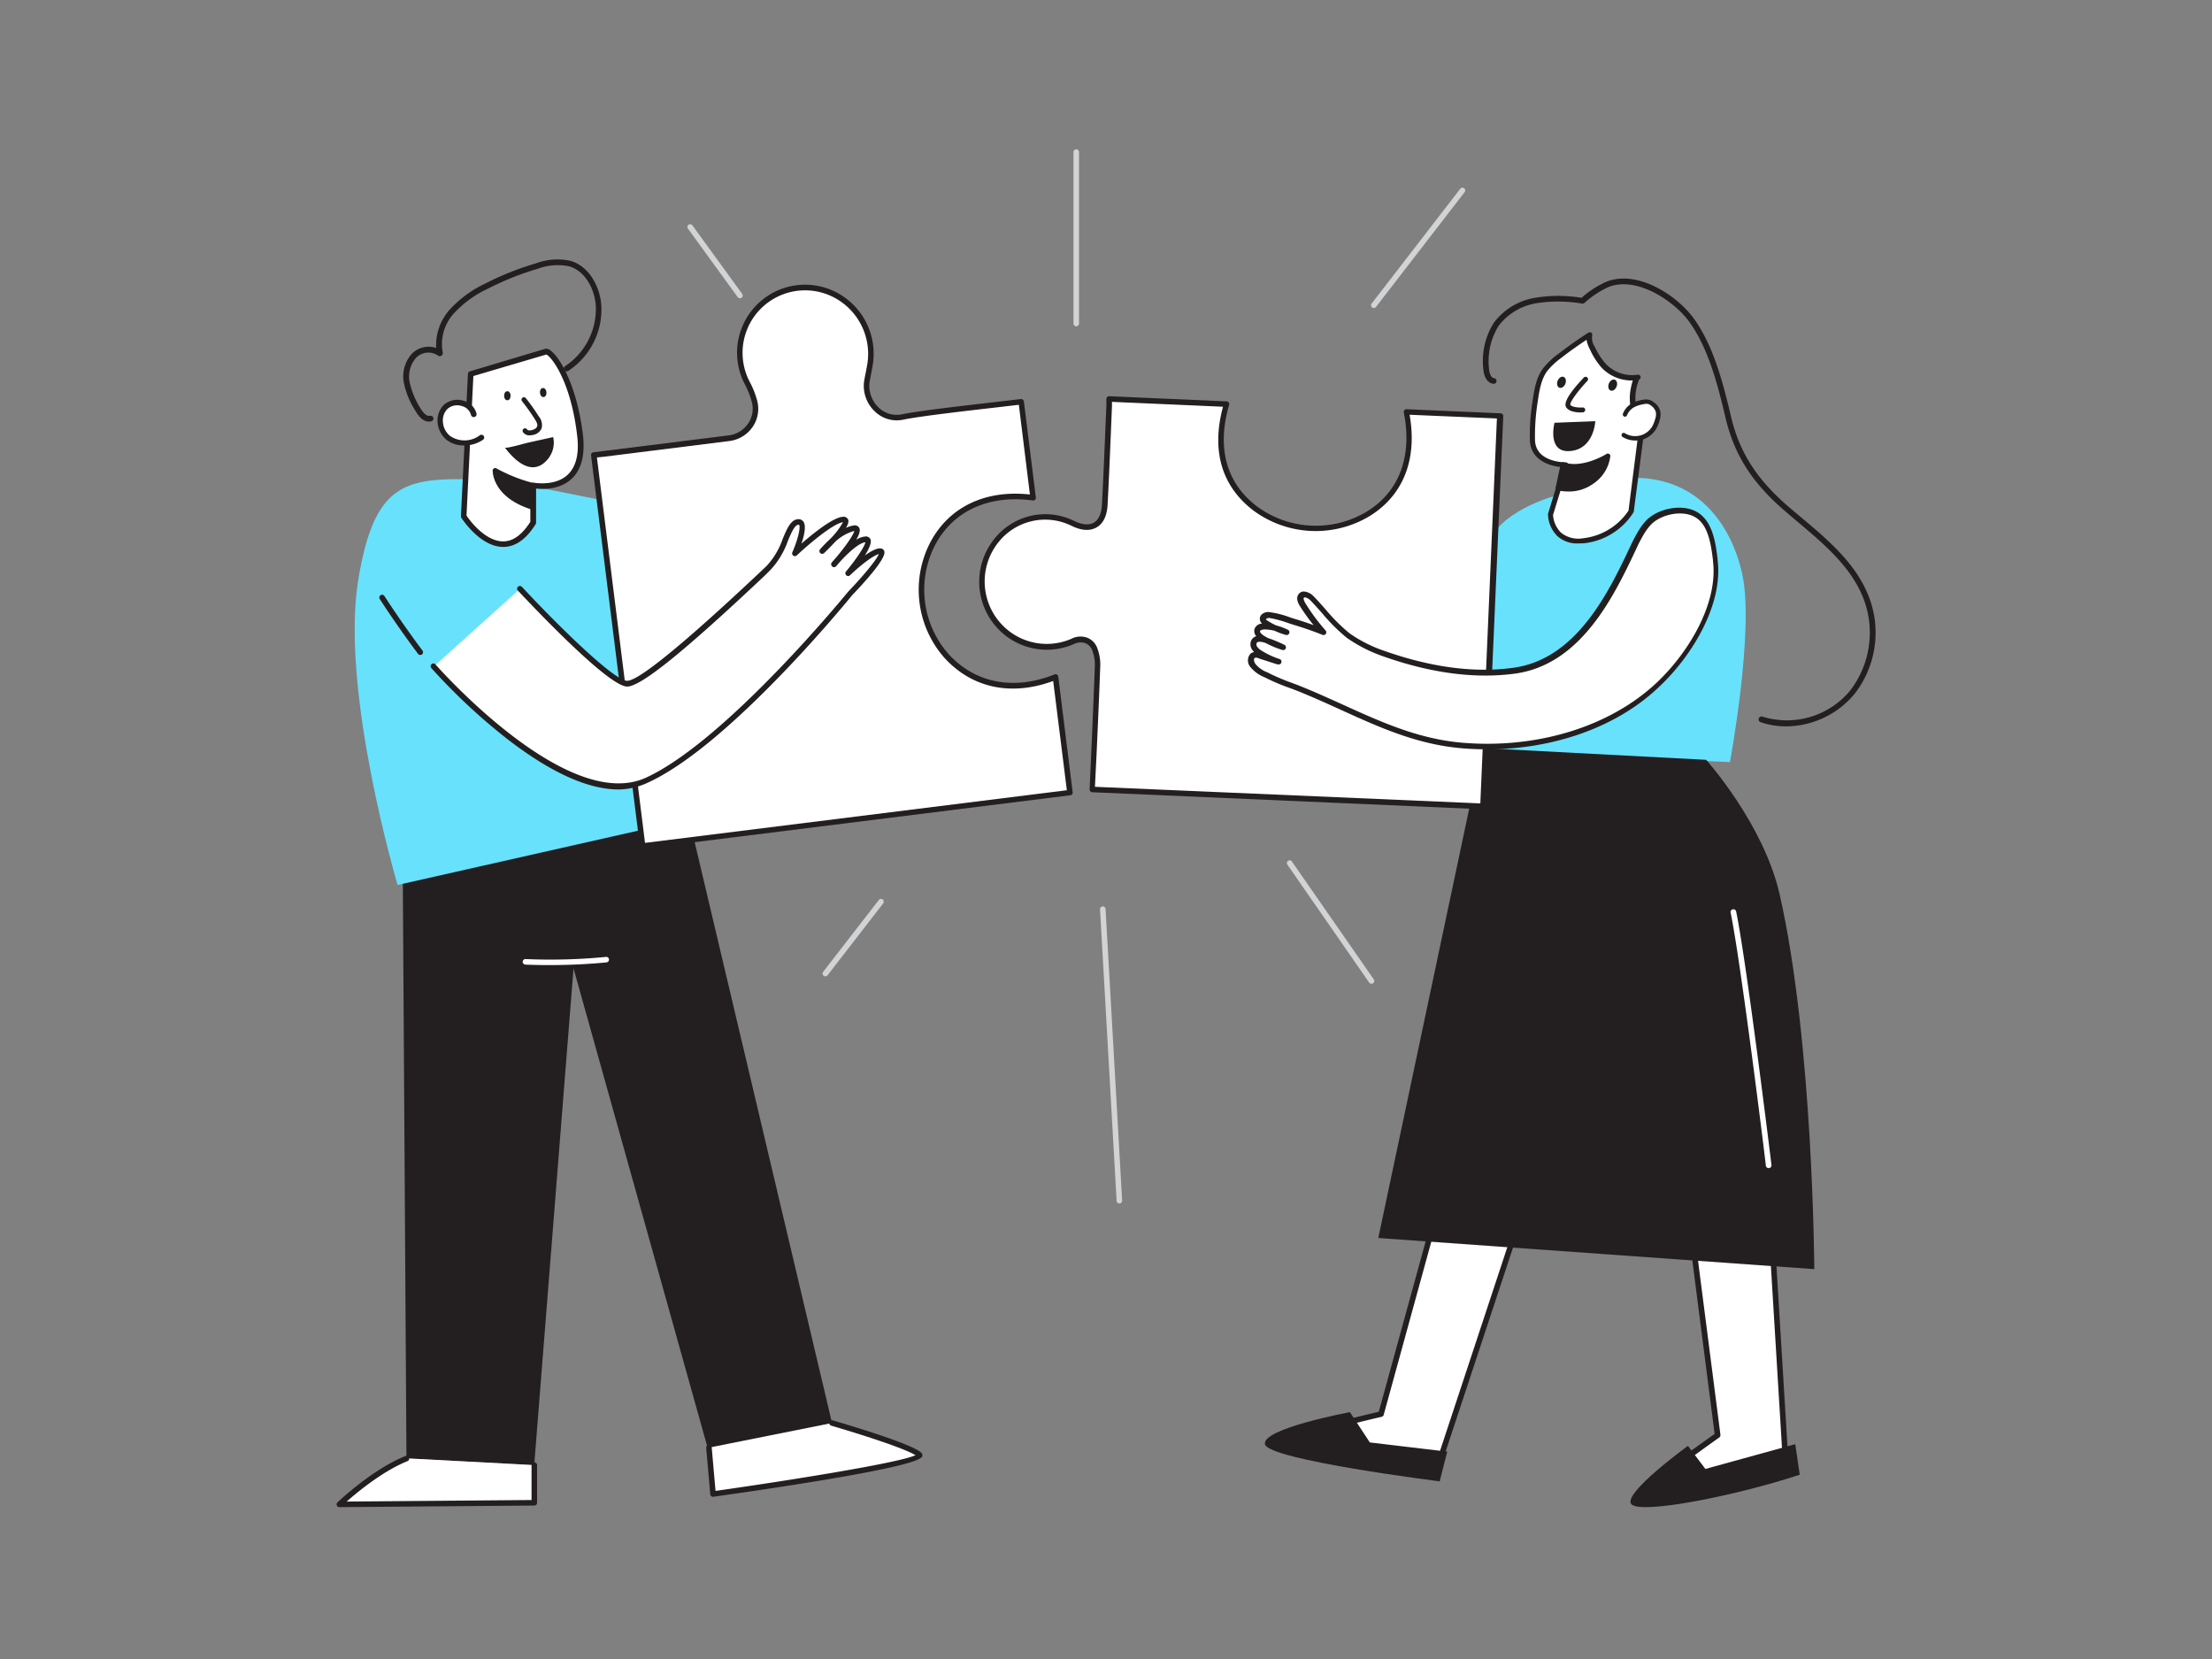 <svg xmlns="http://www.w3.org/2000/svg" viewBox="0 0 400 300"><rect x="0" y="0" width="400" height="300" fill="#808080" stroke="none"/><g id="_002" data-name="002"><path d="M271.31,177.22l-21.57,78.47s-17,4-16.67,5.06,26.84,4.66,26.84,4.66l26.88-81.32" fill="#fff"/><path d="M259.91,265.92h-.06c-26.79-3.62-27.13-4.63-27.26-5a.65.65,0,0,1,.06-.51c.7-1.26,11.67-3.95,16.68-5.12l21.5-78.18a.5.5,0,0,1,.61-.35.5.5,0,0,1,.35.62l-21.57,78.46a.5.5,0,0,1-.37.36c-6.75,1.57-14,3.54-15.92,4.46,2.89.93,16.67,3,25.64,4.22l26.74-80.93a.51.51,0,0,1,.63-.32.5.5,0,0,1,.32.64l-26.87,81.32A.5.5,0,0,1,259.91,265.92Zm-26.47-5.49Z" fill="#231f20"/><path d="M317.38,173.94,323,265.43s-26.61,5.77-26.71,5.08,14.34-10.95,14.34-10.95l-10.87-84.49" fill="#fff"/><path d="M296.45,271c-.34,0-.41,0-.46-.08a.6.6,0,0,1-.22-.36c-.06-.37-.15-1,14.29-11.26l-10.82-84.2a.5.5,0,0,1,1-.13l10.87,84.49a.52.52,0,0,1-.21.48c-4.44,3.15-11.24,8.12-13.47,10,3.75-.49,16.56-3.13,25-5L316.88,174a.5.5,0,0,1,.47-.53.51.51,0,0,1,.53.47l5.59,91.49a.49.49,0,0,1-.39.52C302.53,270.37,297.69,271,296.45,271Z" fill="#231f20"/><path d="M274.32,97.63c-1.36.43-2.73.84-4.11,1.2a119.62,119.62,0,0,1-33.61,4.28c-3.79-.1-8.85,0-12.32-1.62-2.7-1.28-5.24-3.52-7.73-5.17-.64-.42-1.67-.77-2-.1-.28.51.14,1.11.54,1.52a34.63,34.63,0,0,0,4.69,4,60.82,60.82,0,0,0-9.8-.88.67.67,0,0,0-.42.09c-.37.28.11.82.54,1a19.73,19.73,0,0,0,3.08,1,12,12,0,0,0-3-.52c-.46,0-1,0-1.21.45-.27.59.44,1.14,1.05,1.38a28.17,28.17,0,0,0,3,1,12.19,12.19,0,0,0-3.5.45.92.92,0,0,0-.52.28.8.8,0,0,0-.11.51,2.45,2.45,0,0,0,2,1.85,27.83,27.83,0,0,1,2.87.52c-.88.06-1.75-.26-2.62-.2s-1.85.77-1.66,1.63,1,1,1.8,1.22a165,165,0,0,0,44.86,3.78,168.91,168.91,0,0,0,22.42-2.67c6.69-1.26,13.54-2.34,18.07-7.93a15.27,15.27,0,0,0,1-1.31A6.94,6.94,0,0,0,299,98.32c-1.11-5.41-8.34-4.93-12.46-4.14A111.38,111.38,0,0,0,274.32,97.63Z" fill="#fff"/><path d="M247.36,116a163.77,163.77,0,0,1-36.24-4c-.83-.19-2-.56-2.18-1.61a1.54,1.54,0,0,1,.31-1.28,2.15,2.15,0,0,1,.65-.58,2.57,2.57,0,0,1-1.58-2,1.22,1.22,0,0,1,.2-.86,1.43,1.43,0,0,1,.79-.47c.36-.1.73-.18,1.1-.25l-.64-.25a2.45,2.45,0,0,1-1.34-1.15,1.13,1.13,0,0,1,0-.9,1.22,1.22,0,0,1,.81-.66,1.2,1.2,0,0,1-.36-.68.8.8,0,0,1,.32-.76,1.19,1.19,0,0,1,.72-.19,61.79,61.79,0,0,1,7.92.58,36,36,0,0,1-3.17-2.88c-.94-1-.86-1.68-.62-2.11a1.16,1.16,0,0,1,.77-.59,2.81,2.81,0,0,1,2,.51c.86.57,1.73,1.21,2.57,1.84a33.57,33.57,0,0,0,5.11,3.3c2.95,1.39,7.26,1.47,10.71,1.54l1.4,0a118.45,118.45,0,0,0,33.47-4.26c1.2-.32,2.46-.69,4.09-1.19l2.34-.74a84.4,84.4,0,0,1,9.92-2.73c3.51-.68,11.8-1.58,13,4.53.34,1.64-.17,3.48-1.51,5.46a16.55,16.55,0,0,1-1,1.34c-4.46,5.51-11.1,6.75-17.53,8l-.83.16a168.78,168.78,0,0,1-22.49,2.68Q251.73,116,247.36,116Zm-36.05-6.85h-.19a1.56,1.56,0,0,0-1.08.55.53.53,0,0,0-.12.47c.08.37.54.65,1.42.85a164.2,164.2,0,0,0,44.73,3.76,168.13,168.13,0,0,0,22.35-2.66l.84-.16c6.25-1.17,12.71-2.38,16.94-7.6.33-.4.64-.83.93-1.26a6.37,6.37,0,0,0,1.37-4.71c-1.07-5.23-8.67-4.37-11.88-3.75a83.44,83.44,0,0,0-9.8,2.7l-2.35.74h0c-1.64.51-2.92.88-4.13,1.2a119.08,119.08,0,0,1-33.75,4.3l-1.4,0c-3.55-.07-8-.15-11.12-1.64a32.56,32.56,0,0,1-5.27-3.4c-.87-.64-1.7-1.25-2.53-1.8a1.77,1.77,0,0,0-1.18-.38.21.21,0,0,0-.14.1c-.09.18.09.54.47.94a34.86,34.86,0,0,0,4.62,4,.5.5,0,0,1-.37.9,62,62,0,0,0-9.61-.87.82.82,0,0,0,.2.12,21.41,21.41,0,0,0,2,.71c.34.08.67.17,1,.27a.49.49,0,0,1,.34.6.51.51,0,0,1-.6.36c-.33-.08-.66-.16-1-.26a13,13,0,0,0-2-.26c-.4,0-.68,0-.74.17a.2.2,0,0,0,0,.11,1.54,1.54,0,0,0,.78.59,25.88,25.88,0,0,0,2.93,1,.51.51,0,0,1,.36.56.5.5,0,0,1-.5.42,11.46,11.46,0,0,0-3.35.43.72.72,0,0,0-.26.1h0a.34.34,0,0,0,0,.16c.07.72.88,1.23,1.64,1.41a10.4,10.4,0,0,0,1.16.19,8,8,0,0,1,1.77.35.51.51,0,0,1,.33.54.52.52,0,0,1-.47.43,7.37,7.37,0,0,1-1.42-.1A7.19,7.19,0,0,0,211.31,109.18Zm63-11.55h0Z" fill="#231f20"/><path d="M244.11,255.36l3.6,5.48,14,1.66-1.37,5.37s-30.88-3.86-31.59-6.69S244.11,255.36,244.11,255.36Z" fill="#231f20"/><path d="M281.88,89.48s-9.7,2.31-12.62,8.31.57,38.18.57,38.18l43,1.84s4.41-23.7,2.25-33.86S304.35,80.25,281.88,89.48Z" fill="#68e1fd"/><path d="M283.14,84l-2.76,9s.06,5.32,5.95,4.71a11.79,11.79,0,0,0,8.59-5.36l2.1-16.1a4.78,4.78,0,0,1-1.69-3,7.78,7.78,0,0,1,0-2.68c.06-.34.44-2.33.83-2.4A7,7,0,0,1,290,66.1a13,13,0,0,1-2-3.2,3.34,3.34,0,0,1-.51-2.39q-2.77,1.76-5.37,3.78a14.52,14.52,0,0,0-2.59,2.42c-1.25,1.62-1.59,3.85-1.88,5.82a38.15,38.15,0,0,0-.49,7.08C277.29,84.12,283.14,84,283.14,84Z" fill="#fff"/><path d="M285.41,98.27A5.37,5.37,0,0,1,281.68,97a5.76,5.76,0,0,1-1.75-3.94.34.34,0,0,1,0-.14l2.58-8.44c-2.27-.15-5.73-1.28-5.86-4.85a38.82,38.82,0,0,1,.5-7.16c.28-1.92.63-4.31,2-6a14.58,14.58,0,0,1,2.67-2.5c1.74-1.35,3.56-2.63,5.41-3.81a.47.47,0,0,1,.52,0,.46.46,0,0,1,.16.5,3,3,0,0,0,.48,2.06,12.5,12.5,0,0,0,2,3.09,6.63,6.63,0,0,0,5.75,1.95h0a.46.46,0,0,1,.53.38.47.47,0,0,1-.26.49,8.12,8.12,0,0,0-.57,2.06,7.35,7.35,0,0,0,0,2.52,4.43,4.43,0,0,0,1.5,2.75.45.45,0,0,1,.19.43l-2.09,16.1a.49.49,0,0,1-.06.17,12.13,12.13,0,0,1-8.95,5.58C286,98.25,285.72,98.27,285.41,98.27Zm-4.57-5.16a4.94,4.94,0,0,0,1.45,3.22,5,5,0,0,0,4,1,11.38,11.38,0,0,0,8.2-5l2-15.76a5.31,5.31,0,0,1-1.65-3.15,8.21,8.21,0,0,1,0-2.84,11.85,11.85,0,0,1,.42-1.78,7.49,7.49,0,0,1-5.64-2.31,13.52,13.52,0,0,1-2.11-3.31,5.49,5.49,0,0,1-.61-1.73q-2.35,1.54-4.58,3.27A13.87,13.87,0,0,0,279.86,67c-1.19,1.54-1.51,3.7-1.79,5.61a38.82,38.82,0,0,0-.49,7c.14,4,5.35,4,5.55,4a.45.45,0,0,1,.37.18.47.47,0,0,1,.08.41Zm15.4-24.46h0Z" fill="#231f20"/><path d="M293.85,75a3.26,3.26,0,0,1,1.34-1.59,5.48,5.48,0,0,1,1.86-.64,2.28,2.28,0,0,1,1.07,0,1.87,1.87,0,0,1,.67.35,2.53,2.53,0,0,1,1,1.42,3.17,3.17,0,0,1-.12,1.43,6.12,6.12,0,0,1-.59,1.46,4,4,0,0,1-5.49,1.35" fill="#fff"/><path d="M295.71,79.66a4.37,4.37,0,0,1-2.29-.64.41.41,0,0,1-.14-.55.39.39,0,0,1,.55-.13,3.58,3.58,0,0,0,4.94-1.22,5.73,5.73,0,0,0,.54-1.36,2.52,2.52,0,0,0,.12-1.24,2.15,2.15,0,0,0-.88-1.18,1.49,1.49,0,0,0-.53-.29,2.13,2.13,0,0,0-.89.06,5.28,5.28,0,0,0-1.74.59,2.9,2.9,0,0,0-1.17,1.39.39.39,0,0,1-.51.23.4.4,0,0,1-.23-.52A3.63,3.63,0,0,1,295,73a6.14,6.14,0,0,1,2-.69,2.63,2.63,0,0,1,1.25,0,2.45,2.45,0,0,1,.81.42,2.91,2.91,0,0,1,1.18,1.65,3.48,3.48,0,0,1-.13,1.62,6.39,6.39,0,0,1-.63,1.56,4.39,4.39,0,0,1-2.7,2A4.61,4.61,0,0,1,295.71,79.66Z" fill="#231f20"/><path d="M281.76,88.21a7.47,7.47,0,0,0,6.1-1.12,6.6,6.6,0,0,0,2.91-4.67s-4.46,2.83-8.1,1.57Z" fill="#231f20"/><path d="M283.62,88.88a7.5,7.5,0,0,1-2-.25.44.44,0,0,1-.3-.52l.91-4.21a.46.46,0,0,1,.22-.29.45.45,0,0,1,.36,0c3.39,1.17,7.67-1.5,7.71-1.53a.43.43,0,0,1,.45,0,.43.43,0,0,1,.23.39,7,7,0,0,1-3.09,5A7.5,7.5,0,0,1,283.62,88.88Zm-1.34-1a7,7,0,0,0,5.31-1.14,6.6,6.6,0,0,0,2.57-3.47c-1.42.74-4.41,2-7.16,1.29Z" fill="#231f20"/><path d="M286.73,68.58s-3.73,3.93-3.15,4.82,2.64.72,2.64.72" fill="#fff"/><path d="M285.79,74.58c-.72,0-2.06-.12-2.58-.94-.64-1,1.39-3.46,3.2-5.37a.44.44,0,0,1,.64.61c-1.74,1.84-3.19,3.85-3.09,4.31.31.47,1.63.54,2.22.49a.44.44,0,1,1,.07.88A3.51,3.51,0,0,1,285.79,74.58Z" fill="#231f20"/><ellipse cx="291.64" cy="69.65" rx="1.05" ry="0.75" transform="translate(118.14 314.2) rotate(-68.08)" fill="#231f20"/><ellipse cx="282.38" cy="69.13" rx="1.05" ry="0.75" transform="translate(112.82 305.29) rotate(-68.08)" fill="#231f20"/><path d="M281.1,76.45l7.38-.29s-.2,5-4.5,5.4S281.1,76.45,281.1,76.45Z" fill="#231f20"/><path d="M308.53,137.4s10.38,11.56,13.28,24.3c6.09,26.8,6.27,67.8,6.27,67.8l-78.84-5.63L268,135.27Z" fill="#231f20"/><path d="M323,131.35a14.22,14.22,0,0,1-4.63-.76.52.52,0,1,1,.34-1,14.85,14.85,0,0,0,15.91-4.78A17.19,17.19,0,0,0,336.88,108c-2.26-5.6-7.11-9.68-11.8-13.63-.82-.69-1.65-1.39-2.45-2.09-5.87-5.07-9-10.06-10.59-16.68-1.45-6.2-3.15-12.64-6.52-17.34-2.8-3.9-9.65-8.41-14.71-6.33a17,17,0,0,0-4.3,2.86.55.55,0,0,1-.41.11,25.53,25.53,0,0,0-8.29-.06A10.73,10.73,0,0,0,271,58.92a12.15,12.15,0,0,0-1.75,7.67c.05.78.32,1.72.92,1.79a.52.52,0,0,1,.45.57.51.51,0,0,1-.58.45c-1-.12-1.71-1.15-1.82-2.75a12.94,12.94,0,0,1,1.94-8.32,11.69,11.69,0,0,1,7.43-4.48,26,26,0,0,1,8.41,0,17.33,17.33,0,0,1,4.4-2.87c5.62-2.31,12.87,2.4,15.94,6.68,3.48,4.85,5.21,11.4,6.69,17.7s4.56,11.22,10.25,16.14c.8.7,1.62,1.39,2.45,2.08,4.78,4,9.73,8.2,12.09,14a18,18,0,0,1-2.42,17.85A16.21,16.21,0,0,1,323,131.35Z" fill="#231f20"/><path d="M325.45,266.67l-.81-5.52-16.25,4.48-3.16-4.17S293.33,270.09,295,272,314.18,270.42,325.45,266.67Z" fill="#231f20"/><path d="M248,177.89a.49.49,0,0,1-.41-.21L232.8,156.36a.51.51,0,0,1,.13-.7.49.49,0,0,1,.69.13l14.81,21.32a.49.49,0,0,1-.13.69A.47.47,0,0,1,248,177.89Z" fill="#d1d3d4"/><path d="M248.44,55.69a.49.49,0,0,1-.4-.8l16-20.73a.5.5,0,1,1,.79.61l-16,20.73A.51.51,0,0,1,248.44,55.69Z" fill="#d1d3d4"/><polygon points="124.83 148.96 150.46 257.33 128.2 262.66 103.71 175.11 96.6 264.94 73.5 263.75 72.71 138.3 124.83 148.96" fill="#231f20"/><path d="M117.87,93.19c-.15.59,45,7.1,45,7.1l-3.26,14.37s-29.61-3.26-45.3-5.78Z" fill="#fff"/><path d="M159.62,115.16h-.05c-.3,0-29.81-3.29-45.33-5.78a.48.48,0,0,1-.34-.21.52.52,0,0,1-.07-.39l3.55-15.69h0a.5.5,0,0,1,.6-.37.54.54,0,0,1,.2.1c1.84.66,27.65,4.53,44.76,7a.51.51,0,0,1,.34.21.49.49,0,0,1,.08.39l-3.26,14.37A.5.5,0,0,1,159.62,115.16Zm-44.7-6.69c14.57,2.31,40.6,5.23,44.31,5.64l3-13.4c-33.51-4.84-41.87-6.35-44-6.91Z" fill="#231f20"/><path d="M92,87.41c.18-.56,27.54,5.28,27.54,5.28l-1,20.53-18.75-6.71S90.78,91.16,92,87.41Z" fill="#68e1fd"/><path d="M110,99.7c-.41-1.11-5.59-12.57-20.69-12.94s-21.36-1-24.51,18c-3.35,20.09,7.1,55.27,7.1,55.27l57.58-13S114,110.49,110,99.7Z" fill="#68e1fd"/><path d="M200.6,72.15l21.21.93c-2.35,8-.52,14.6,5.23,18.92a18.39,18.39,0,0,0,20.52.83c6-3.76,8.35-10.23,6.74-18.33l17,.74-3.08,70.6-70.68-3.08c0-.55,0-1.11.08-1.66.29-6.85.61-13.7.86-20.55a7.79,7.79,0,0,0-.48-3.07,2.78,2.78,0,0,0-4-1.46A11.71,11.71,0,0,1,180,112.44a11.84,11.84,0,0,1,.12-14.65A11.27,11.27,0,0,1,194,94.63c3.32,1.63,5.59.34,5.79-3.38.31-6,.53-11.91.8-17.86C200.56,73,200.58,72.67,200.6,72.15Z" fill="#fff"/><path d="M268.2,146.34h0l-70.68-3.08a.53.53,0,0,1-.35-.17.5.5,0,0,1-.13-.36l.3-6.67c.22-5.17.45-10.35.64-15.53a7.25,7.25,0,0,0-.45-2.87,2.26,2.26,0,0,0-1.24-1.34,2.65,2.65,0,0,0-2.1.15,12.19,12.19,0,0,1-14.54-3.72,12.36,12.36,0,0,1,.13-15.27,11.77,11.77,0,0,1,14.42-3.3c1.48.72,2.73.84,3.61.32s1.37-1.64,1.46-3.28c.22-4.17.4-8.42.57-12.52.07-1.78.15-3.56.23-5.33l0-1.24a.52.52,0,0,1,.16-.35.53.53,0,0,1,.36-.13l21.21.93a.47.47,0,0,1,.39.21.5.5,0,0,1,.07.43C220,81,221.75,87.39,227.34,91.6a17.91,17.91,0,0,0,20,.8c5.76-3.63,8.07-10,6.51-17.81a.47.47,0,0,1,.11-.42.44.44,0,0,1,.4-.17l17,.74a.48.48,0,0,1,.35.16.49.49,0,0,1,.13.36l-3.08,70.6a.48.48,0,0,1-.16.35A.51.51,0,0,1,268.2,146.34ZM198,142.28l69.69,3,3-69.61L254.9,75c1.41,8-1.09,14.45-7.07,18.23a18.94,18.94,0,0,1-21.09-.85C220.93,88,219,81.52,221.16,73.55l-20.08-.88,0,.74c-.07,1.78-.15,3.55-.22,5.33-.17,4.11-.35,8.36-.57,12.53-.11,2-.78,3.41-2,4.1s-2.75.59-4.55-.3a10.77,10.77,0,0,0-13.2,3,11.34,11.34,0,0,0-.12,14,11.19,11.19,0,0,0,13.33,3.44,3.59,3.59,0,0,1,2.89-.18,3.21,3.21,0,0,1,1.8,1.91,8.3,8.3,0,0,1,.52,3.27c-.19,5.18-.42,10.36-.65,15.54Z" fill="#231f20"/><path d="M184.65,72.65,186.82,90c-8.18-1.1-14.75,1.91-18.14,8.29a18,18,0,0,0,2.37,20.21c5,5.57,12.14,7,19.82,4l2.61,20.89L116.2,153l-8.82-70.7,24.46-3a5.39,5.39,0,0,0,4.6-6.68,16.17,16.17,0,0,0-1.2-3.1A11.8,11.8,0,0,1,151,53.29a12,12,0,0,1,6.31,12.79c-.17,1-.4,2-.55,3-.52,3.35,2.44,7.19,6.5,6.35S180.47,73.17,184.65,72.65Z" fill="#fff"/><path d="M116.2,153.48a.45.45,0,0,1-.3-.1.47.47,0,0,1-.19-.34l-8.83-70.69a.5.5,0,0,1,.44-.56l1.71-.22,22.75-2.84a5,5,0,0,0,3.51-2.15,4.74,4.74,0,0,0,.66-3.9,15.19,15.19,0,0,0-1.16-3,12.3,12.3,0,0,1,16.43-16.83,12.52,12.52,0,0,1,6.57,13.32c-.07.44-.16.87-.24,1.3s-.22,1.1-.31,1.66a5.4,5.4,0,0,0,1.64,4.56,4.68,4.68,0,0,0,4.27,1.22c3-.62,11-1.54,16.85-2.21l4.59-.54a.51.51,0,0,1,.56.43l2.16,17.35a.49.49,0,0,1-.56.56c-7.93-1.06-14.35,1.86-17.62,8a17.59,17.59,0,0,0,2.29,19.65c4.81,5.38,11.84,6.77,19.27,3.81a.49.49,0,0,1,.68.4l2.6,20.9a.5.5,0,0,1-.1.37.48.48,0,0,1-.33.18l-77.28,9.65Zm-8.26-70.76,8.7,69.7,76.28-9.52-2.47-19.76c-7.62,2.82-14.8,1.27-19.78-4.31a18.61,18.61,0,0,1-2.43-20.78c3.39-6.39,9.93-9.51,18-8.63l-2-16.22-4.1.48c-5.51.63-13.84,1.59-16.76,2.2a5.67,5.67,0,0,1-5.17-1.47A6.33,6.33,0,0,1,156.25,69c.09-.57.2-1.14.32-1.71l.24-1.27a11.53,11.53,0,0,0-6.05-12.26,11.3,11.3,0,0,0-15.08,15.49,16,16,0,0,1,1.24,3.2,5.77,5.77,0,0,1-.8,4.72,6,6,0,0,1-4.21,2.58l-22.75,2.85Z" fill="#231f20"/><path d="M96.39,94.5V87.77s9.72,2,8.48-9-5.42-15.43-6.14-15.21L85.12,67.63,83.81,93.37S90.56,103.89,96.39,94.5Z" fill="#fff"/><path d="M91,98.9c-4.15,0-7.43-5.05-7.57-5.26a.47.47,0,0,1-.08-.3L84.62,67.6a.5.5,0,0,1,.36-.45l13.6-4.07a1,1,0,0,1,.84.2c1.75,1.16,4.92,6.38,6,15.44.4,3.6-.3,6.26-2.09,7.9-2.12,1.95-5.12,1.87-6.39,1.73V94.5a.5.5,0,0,1-.07.27c-1.69,2.72-3.65,4.11-5.82,4.13Zm-6.64-5.68C84.85,94,87.7,97.9,91,97.9h0c1.78,0,3.42-1.21,4.9-3.54V87.77a.47.47,0,0,1,.19-.38.51.51,0,0,1,.41-.11s3.81.73,6.12-1.4c1.54-1.42,2.13-3.79,1.76-7-1.12-9.91-4.67-14.4-5.59-14.77L85.6,68ZM96.39,94.5h0Z" fill="#231f20"/><path d="M85.69,74.81c-.46-2.08-3.56-2.81-5.09-1.33a3.92,3.92,0,0,0,.48,5.63,5.11,5.11,0,0,0,6,0" fill="#fff"/><path d="M83.92,80.55a5,5,0,0,1-3.15-1,4.58,4.58,0,0,1-1.65-3.33,4,4,0,0,1,1.13-3,3.68,3.68,0,0,1,3.6-.74,3.21,3.21,0,0,1,2.32,2.32.5.5,0,1,1-1,.22,2.27,2.27,0,0,0-1.64-1.59,2.68,2.68,0,0,0-2.61.51,2.92,2.92,0,0,0-.83,2.28,3.54,3.54,0,0,0,1.27,2.59,4.61,4.61,0,0,0,5.36-.06.5.5,0,1,1,.57.81A5.92,5.92,0,0,1,83.92,80.55Z" fill="#231f20"/><path d="M94.72,72.28A39.26,39.26,0,0,1,97,75.54a2.12,2.12,0,0,1,.46,1.76,1.73,1.73,0,0,1-1.3.93,1.14,1.14,0,0,1-1.26-.34" fill="#fff"/><path d="M95.78,78.72a1.36,1.36,0,0,1-1.22-.6.45.45,0,0,1,.16-.61.45.45,0,0,1,.61.16c.1.18.48.19.78.12s.81-.22,1-.64-.13-.92-.41-1.37a38.56,38.56,0,0,0-2.3-3.23.44.44,0,1,1,.69-.55,38.13,38.13,0,0,1,2.35,3.31,2.45,2.45,0,0,1,.5,2.15,2.11,2.11,0,0,1-1.61,1.2A2.44,2.44,0,0,1,95.78,78.72Z" fill="#231f20"/><ellipse cx="91.75" cy="71.56" rx="0.58" ry="0.82" transform="translate(-0.08 0.1) rotate(-0.06)" fill="#231f20"/><ellipse cx="98.23" cy="70.98" rx="0.58" ry="0.82" transform="translate(-5.9 8.98) rotate(-5.08)" fill="#231f20"/><path d="M77.56,76.24c-.68,0-1.58-.4-2.47-2a15.05,15.05,0,0,1-2.06-5A6.21,6.21,0,0,1,74.44,64a4.26,4.26,0,0,1,4.43-1.07,9.72,9.72,0,0,1,2.32-6.79,20.44,20.44,0,0,1,6.55-4.86,52.3,52.3,0,0,1,9.18-3.66,11.1,11.1,0,0,1,6.29-.44c3.54,1.06,5.35,5,5.53,8.11a13.26,13.26,0,0,1-6,11.79.52.52,0,0,1-.71-.16.51.51,0,0,1,.16-.71,12.39,12.39,0,0,0,5.55-10.86c-.16-2.82-1.73-6.27-4.79-7.18a10.22,10.22,0,0,0-5.71.44,50.93,50.93,0,0,0-9,3.59A19.53,19.53,0,0,0,82,56.75a8.29,8.29,0,0,0-1.94,7,.5.5,0,0,1-.23.56.51.51,0,0,1-.61,0,3.09,3.09,0,0,0-4,.42,5.14,5.14,0,0,0-1.13,4.44A14.34,14.34,0,0,0,76,73.77c.42.73,1.07,1.57,1.75,1.42a.52.52,0,0,1,.62.39.51.51,0,0,1-.4.61A1.6,1.6,0,0,1,77.56,76.24Z" fill="#231f20"/><path d="M96.39,87.77a28.34,28.34,0,0,1-6.86-2.71s-.13,4.5,6.78,6.65Z" fill="#231f20"/><path d="M96.31,92.15l-.13,0c-7.15-2.22-7.09-6.88-7.09-7.08a.44.44,0,0,1,.24-.37.43.43,0,0,1,.44,0,28.31,28.31,0,0,0,6.73,2.66.43.43,0,0,1,.33.43l-.08,3.94a.44.44,0,0,1-.19.34A.38.38,0,0,1,96.31,92.15ZM90.09,85.9c.31,1.26,1.47,3.7,5.79,5.2l.06-3A29.5,29.5,0,0,1,90.09,85.9Z" fill="#231f20"/><path d="M78.44,120.53s23.88,27.44,38.69,20.63,36.72-33.76,36.72-33.76,6.91-7.21,5.53-7.6-5.93,4-5.93,4,5.14-6.12,3.16-6.12-5.72,4.54-5.72,4.54,6.12-6.91,3.55-6.52-5.72,4.15-5.72,4.15,6.12-5.92,3.75-5.72-8.69,6.11-8.69,6.11,2.57-5.92.59-5.72S142,100,139,102.76s-22.11,21.12-25.66,20.93S94,106.51,94,106.51" fill="#fff"/><path d="M111.89,142.76c-5.51,0-12.19-3-20-9a108.11,108.11,0,0,1-13.87-12.93.51.51,0,0,1,0-.71.49.49,0,0,1,.7,0c.24.27,23.81,27.08,38.11,20.5,14.53-6.68,36.32-33.35,36.54-33.62,2.5-2.6,5.15-5.75,5.55-6.8-.92.18-3.31,2-5.21,3.83a.5.5,0,0,1-.73-.68c1.89-2.26,3.42-4.59,3.5-5.29-1.13.09-3.12,1.92-4.54,3.48l-.77.88a.5.5,0,0,1-.7,0,.51.51,0,0,1-.06-.7c.09-.11.33-.4.68-.78,1.7-2,3.27-4.2,3.39-4.93h0a8.09,8.09,0,0,0-3.6,2.12c-.6.65-1.24,1.29-1.86,1.89a.5.5,0,0,1-.73-.68,25,25,0,0,1,1.77-1.82,14.09,14.09,0,0,0,2.38-3.08c-1.82.19-6.64,4.37-8.36,6a.5.5,0,0,1-.8-.56c.88-2,1.57-4.52,1.21-5,0,0,0,0-.11,0-.7.07-1.29,1.46-1.91,2.94a14.78,14.78,0,0,1-3.13,5.22l-1,1c-14.69,13.85-22.6,20.24-25,20.11-3.65-.21-18-15.58-19.68-17.34a.49.49,0,0,1,0-.7.5.5,0,0,1,.71,0c6.29,6.77,16.55,16.88,19,17,1.41.07,6.73-3.31,24.28-19.84l1-.95a13.77,13.77,0,0,0,2.89-4.88c.8-1.91,1.44-3.42,2.73-3.55a1.09,1.09,0,0,1,1,.42c.56.77.15,2.56-.35,4,2.09-1.82,5.65-4.7,7.44-4.85a.9.9,0,0,1,1,.47c.16.35,0,.89-.39,1.53a5.18,5.18,0,0,1,1.32-.42.93.93,0,0,1,1.09.42c.24.44,0,1.22-.55,2.15a3.57,3.57,0,0,1,1.7-.6.9.9,0,0,1,.87.49c.27.59-.24,1.72-1,2.94,1.17-.83,2.34-1.44,3-1.24a.72.72,0,0,1,.52.52c.34,1.25-3.5,5.49-5.82,7.91-.87,1.07-22.13,27.08-36.87,33.86A12.8,12.8,0,0,1,111.89,142.76Z" fill="#231f20"/><path d="M99.34,82.64a2.61,2.61,0,0,1-.33.45c-2.74,3.21-5.92.23-7.72-2.16.18.25,3.85-.82,4.22-.89l4.52-1A4.58,4.58,0,0,1,99.34,82.64Z" fill="#231f20"/><path d="M128.2,261.78l.74,8.39s38.94-5.48,37.31-7.11-15.79-5.73-15.79-5.73" fill="#fff"/><path d="M128.94,270.67a.51.51,0,0,1-.31-.11.53.53,0,0,1-.19-.35l-.74-8.39a.5.5,0,0,1,1-.09l.69,7.87c13-1.84,33.16-5.05,36.16-6.45-2-1.26-10-3.82-15.23-5.34a.49.49,0,0,1-.34-.61.51.51,0,0,1,.62-.35c1.46.43,14.33,4.18,16,5.86a.63.63,0,0,1,.16.66c-.61,1.81-23.92,5.34-37.76,7.29Z" fill="#231f20"/><path d="M96.6,264.94v6.81L61.36,272s6.22-5.92,12.14-8.29" fill="#fff"/><path d="M61.36,272.54a.5.5,0,0,1-.34-.86c.25-.24,6.35-6,12.3-8.39a.5.5,0,0,1,.65.28.51.51,0,0,1-.28.65c-4.41,1.76-9.06,5.59-11,7.31l33.43-.28v-6.31a.5.5,0,0,1,1,0v6.81a.51.51,0,0,1-.5.5l-35.23.29Z" fill="#231f20"/><path d="M99.35,174.52c-2.64,0-4.33-.09-4.36-.09a.52.52,0,0,1-.47-.53.5.5,0,0,1,.53-.47,103.54,103.54,0,0,0,14.53-.39.48.48,0,0,1,.54.44.5.5,0,0,1-.44.55C105.72,174.42,102,174.52,99.35,174.52Z" fill="#fff"/><path d="M149.25,176.55a.47.47,0,0,1-.31-.11.51.51,0,0,1-.09-.7l10.07-13a.52.52,0,0,1,.7-.09.51.51,0,0,1,.09.71l-10.06,13A.51.51,0,0,1,149.25,176.55Z" fill="#d1d3d4"/><path d="M202.41,217.62a.49.49,0,0,1-.49-.47l-3-52.71a.51.51,0,0,1,.48-.53.49.49,0,0,1,.52.47l3,52.71a.5.5,0,0,1-.47.53Z" fill="#d1d3d4"/><path d="M296.94,96.11a27.2,27.2,0,0,0-1.56,3C291,108.32,285.33,119.66,274,121.3c-7.95,1.15-16.13-.39-23.63-3a25.22,25.22,0,0,1-6.55-3.31c-2.38-1.81-4.39-4.53-6.49-6.67-.53-.55-1.46-1.1-2-.52s-.1,1.11.21,1.6a35,35,0,0,0,3.74,4.92c-1.69-.68-3.42-1.28-5.17-1.81a30.42,30.42,0,0,0-4.66-1.29,1.41,1.41,0,0,0-.82.27.64.64,0,0,0-.17.79.93.93,0,0,0,.31.28,13.67,13.67,0,0,0,3.85,1.75,9.7,9.7,0,0,0-3.77-1c-.57,0-1.28.08-1.47.62s.37,1.11.89,1.43a16.07,16.07,0,0,0,3.73,1.69,23.12,23.12,0,0,0-3.18-1.31c-.68-.22-1.56-.36-2,.22a1.18,1.18,0,0,0,0,1.29,3,3,0,0,0,1,.9,14.74,14.74,0,0,0,3.35,1.54L228,118.59a1.61,1.61,0,0,0-1.47,0c-.51.41-.31,1.25.08,1.79a7.6,7.6,0,0,0,2.94,1.94,47,47,0,0,0,4.51,1.87c10.21,4,19.12,9.67,30.32,10.6,12.37,1,26.25-2.32,35.47-11,5.58-5.25,11.35-14.3,10.35-22.41-.33-2.65-.74-6.31-3.07-8-2.49-1.85-7-.94-9,1.17A10.25,10.25,0,0,0,296.94,96.11Z" fill="#fff"/><path d="M268.91,135.5c-1.5,0-3-.06-4.55-.19-8.07-.68-14.82-3.73-22-7-2.75-1.25-5.6-2.54-8.51-3.67l-1-.36a37.47,37.47,0,0,1-3.59-1.52l-.59-.29a6.27,6.27,0,0,1-2.52-1.81,1.82,1.82,0,0,1,0-2.47,1.4,1.4,0,0,1,.64-.28,2.22,2.22,0,0,1-.39-.47,1.66,1.66,0,0,1,0-1.85,1.47,1.47,0,0,1,.78-.54,1.39,1.39,0,0,1-.31-1.35,1.51,1.51,0,0,1,1.36-.94,1.09,1.09,0,0,1,0-1.71,1.81,1.81,0,0,1,1.12-.38,16.43,16.43,0,0,1,4,1l.83.26c1.13.34,2.25.71,3.37,1.12a34,34,0,0,1-2.5-3.48c-.72-1.14-.49-1.82-.17-2.19a1.14,1.14,0,0,1,.88-.42,2.72,2.72,0,0,1,1.82.91c.72.73,1.44,1.55,2.13,2.33a32.34,32.34,0,0,0,4.3,4.3,24.93,24.93,0,0,0,6.41,3.23c8.54,3,16.41,4,23.4,3,11.4-1.65,17.17-13.86,21-21.94a25.91,25.91,0,0,1,1.59-3h0a10.65,10.65,0,0,1,1.27-1.66c2.12-2.23,6.91-3.27,9.67-1.23,2.46,1.83,2.92,5.53,3.25,8.24l0,.15c1,8-4.56,17.25-10.51,22.84C292.54,131.41,281.08,135.5,268.91,135.5Zm-41.74-16.58a.56.56,0,0,0-.3.08c-.23.19-.09.73.18,1.1a5.17,5.17,0,0,0,2.15,1.49l.61.31a37.21,37.21,0,0,0,3.49,1.47l1,.37c2.93,1.14,5.79,2.44,8.55,3.69,7.06,3.2,13.72,6.22,21.63,6.88,13.54,1.13,26.66-2.92,35.09-10.85,5.76-5.42,11.14-14.32,10.19-22v-.15c-.32-2.52-.74-6-2.86-7.55-2.3-1.71-6.51-.82-8.35,1.11a10.35,10.35,0,0,0-1.15,1.5h0a26.21,26.21,0,0,0-1.53,2.92c-3.91,8.27-9.82,20.77-21.75,22.5-7.15,1-15.18,0-23.87-3.06a26.81,26.81,0,0,1-6.69-3.38,33.1,33.1,0,0,1-4.44-4.42c-.72-.82-1.4-1.58-2.1-2.3a1.86,1.86,0,0,0-1.07-.61.2.2,0,0,0-.16.07c-.13.15,0,.54.27,1A35.27,35.27,0,0,0,239.7,114a.5.5,0,0,1,.05.62.5.5,0,0,1-.6.18c-1.68-.67-3.41-1.27-5.14-1.79l-.85-.27a22.48,22.48,0,0,0-3.63-1,1,1,0,0,0-.52.15.19.19,0,0,0-.07.16.65.65,0,0,0,.15.11,12.13,12.13,0,0,0,1.69.94,10.59,10.59,0,0,1,2.12.79.49.49,0,0,1,.24.62.52.52,0,0,1-.6.31,13.75,13.75,0,0,1-2.09-.77,9.41,9.41,0,0,0-1.58-.23c-.42,0-.88.06-1,.28s.28.6.68.85c.23.15.48.29.72.42a24.83,24.83,0,0,1,3,1.24.51.51,0,0,1,.24.63.52.52,0,0,1-.61.3,16.81,16.81,0,0,1-3-1.25l-.2-.07c-.34-.11-1.15-.32-1.42,0a.69.69,0,0,0,.06.73,2.44,2.44,0,0,0,.85.74,14.35,14.35,0,0,0,3.1,1.45l.14.05a.5.5,0,0,1-.3.95l-.15,0-3.12-1A2.67,2.67,0,0,0,227.17,118.92Zm69.77-22.81h0Z" fill="#231f20"/><path d="M194.62,59a.5.5,0,0,1-.5-.5v-31a.5.5,0,0,1,.5-.5.5.5,0,0,1,.5.5v31A.5.5,0,0,1,194.62,59Z" fill="#d1d3d4"/><path d="M133.8,53.93a.51.51,0,0,1-.4-.2l-9-12.39a.5.5,0,0,1,.81-.59l9,12.39a.51.51,0,0,1-.11.7A.53.53,0,0,1,133.8,53.93Z" fill="#d1d3d4"/><path d="M76,118.44a.51.51,0,0,1-.4-.2c-3.83-5.09-6.9-9.87-6.93-9.92a.5.5,0,0,1,.16-.69.49.49,0,0,1,.69.16s3.07,4.79,6.88,9.85a.5.5,0,0,1-.1.7A.47.47,0,0,1,76,118.44Z" fill="#231f20"/><path d="M319.82,211.23a.51.51,0,0,1-.5-.44c0-.37-4.52-36.87-6.37-45.76a.5.5,0,1,1,1-.2c1.86,8.93,6.35,45.47,6.39,45.84a.49.49,0,0,1-.43.55Z" fill="#fff"/></g></svg>